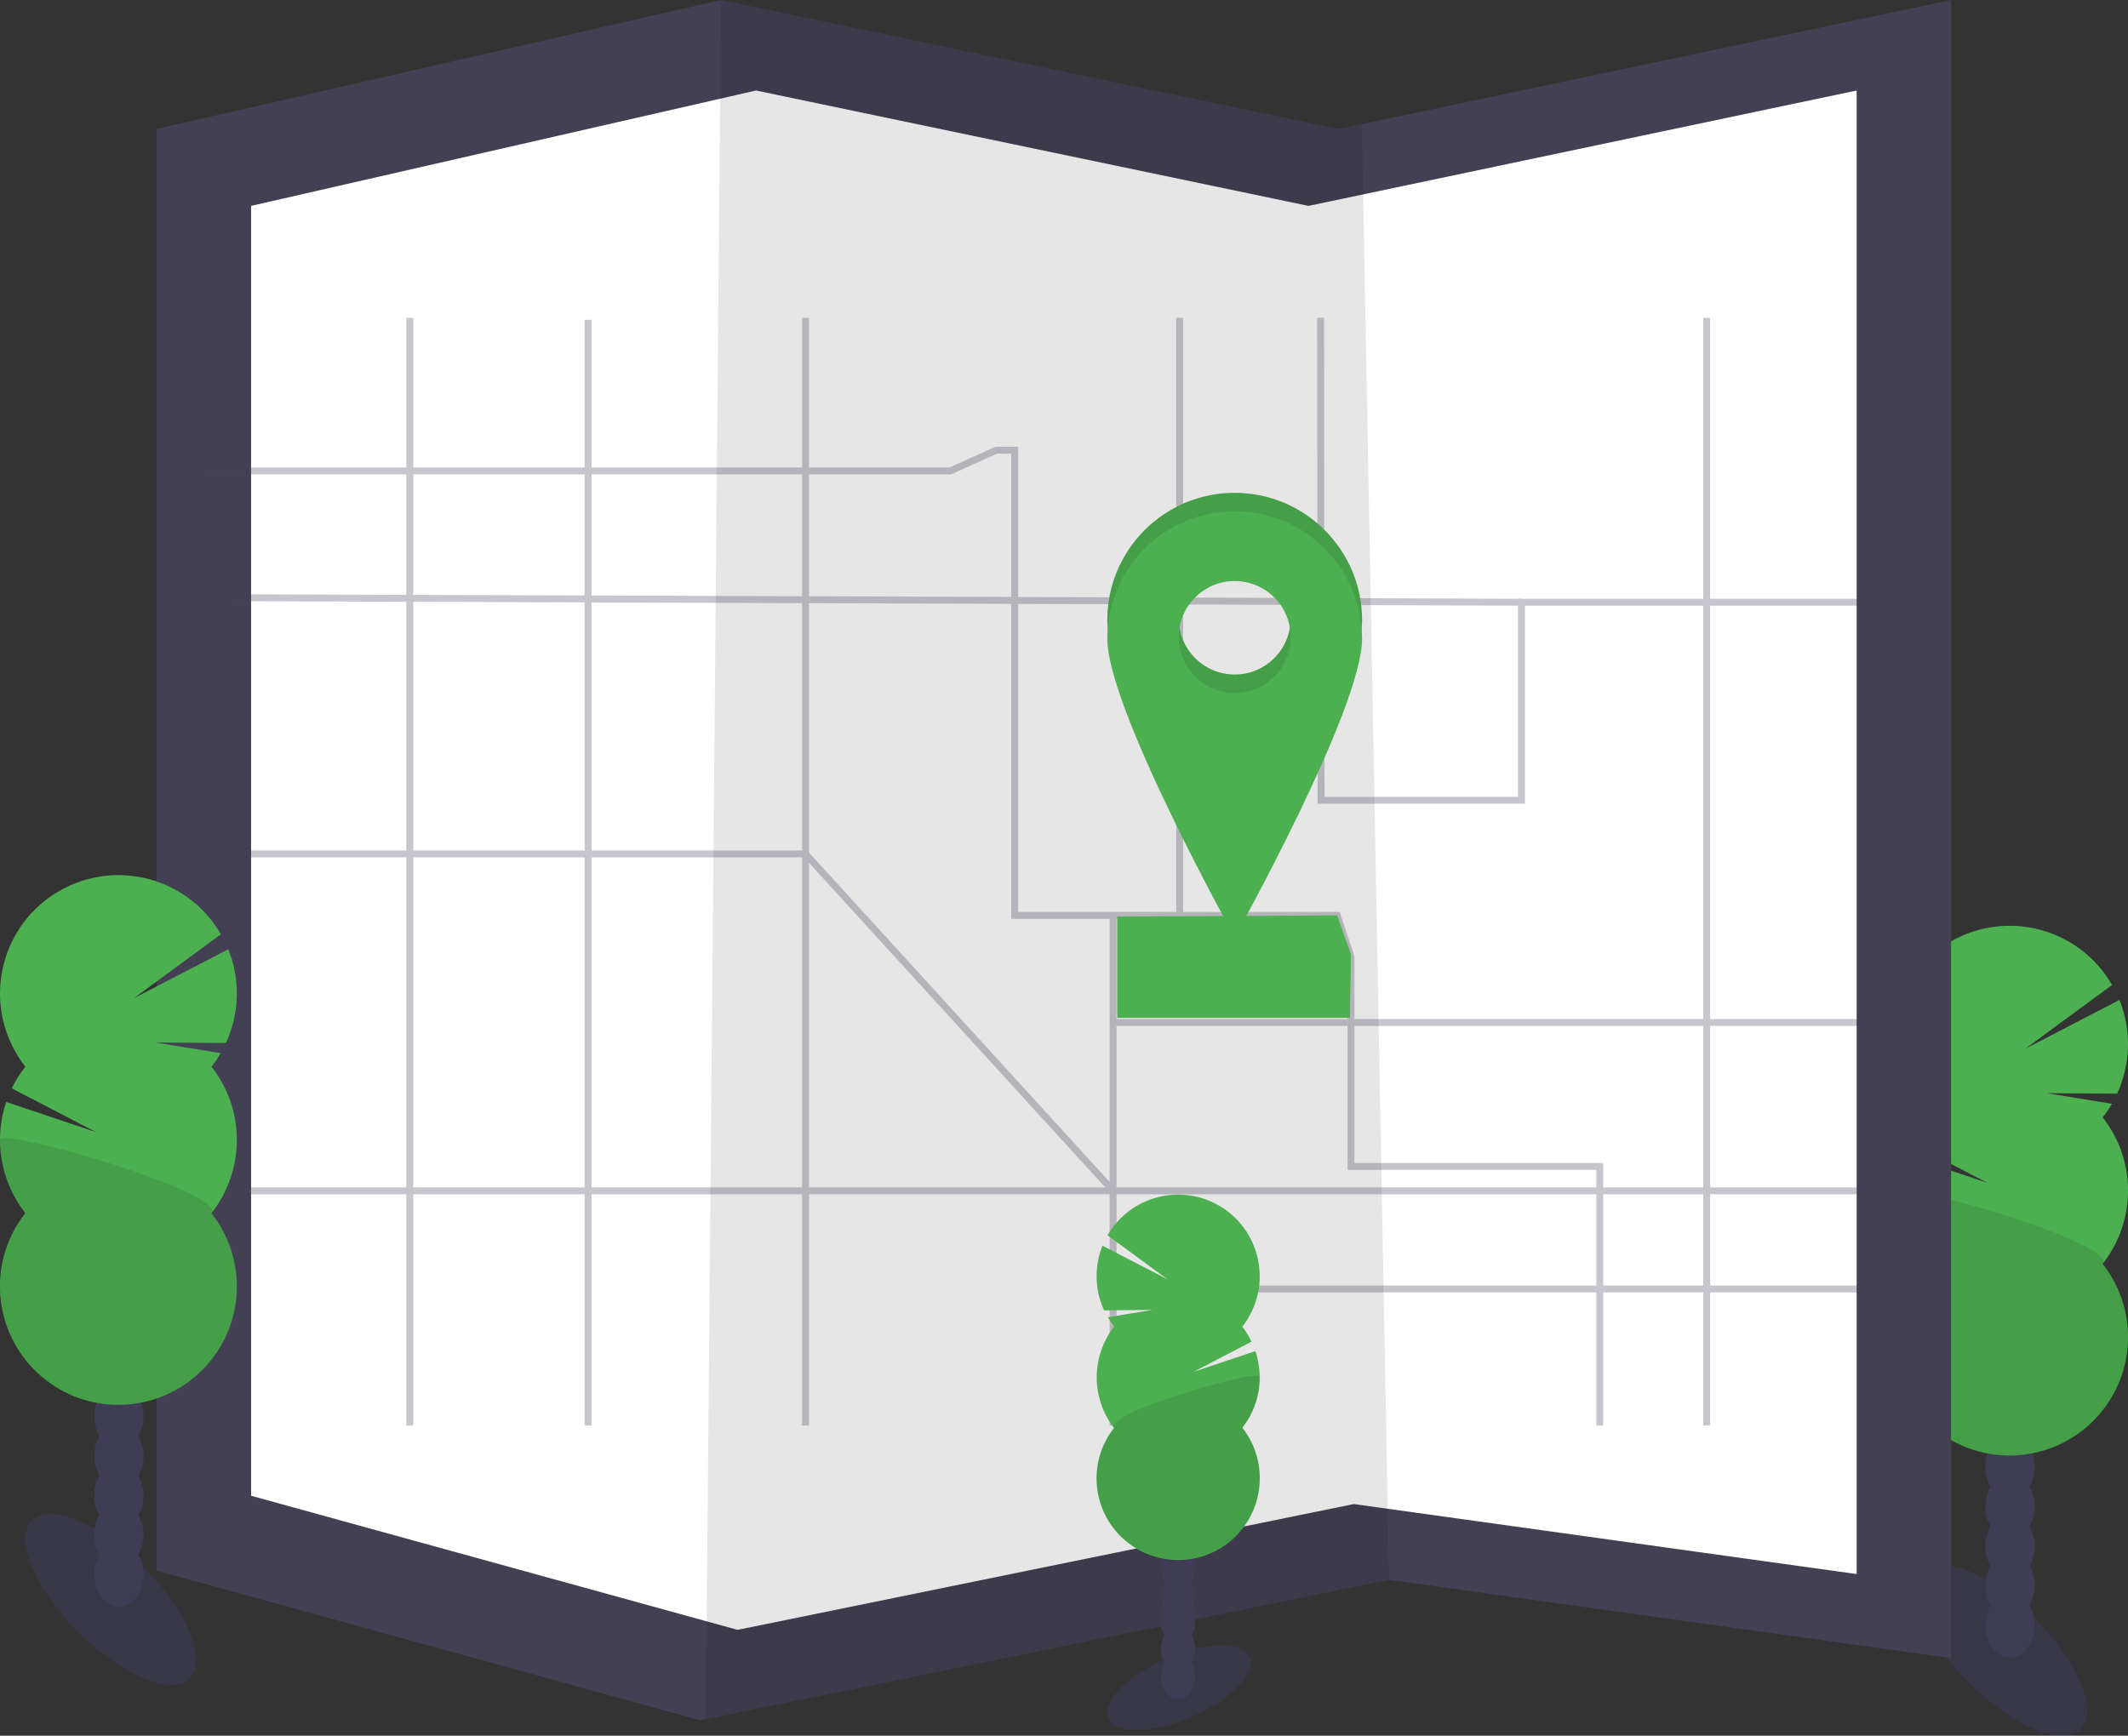 <?xml version="1.0" encoding="utf-8"?>
<!-- Generator: Adobe Illustrator 23.0.1, SVG Export Plug-In . SVG Version: 6.00 Build 0)  -->
<svg version="1.1" id="e937dd5c-1a88-46eb-b274-68931cd56025"
	 xmlns="http://www.w3.org/2000/svg" xmlns:xlink="http://www.w3.org/1999/xlink" x="0px" y="0px" viewBox="0 0 923.8 753.7"
	 style="enable-background:new 0 0 923.8 753.7;" xml:space="preserve">
<rect x="0" y="0" width="923.8" height="753.7" fill="#333333" stroke="none"/>
<style type="text/css">
	.st0{opacity:0.1;fill:#6C63FF;enable-background:new    ;}
	.st1{fill:#3F3D56;}
	.st2{fill:#4CAF50;}
	.st3{opacity:0.1;enable-background:new    ;}
	.st4{fill:#444053;}
	.st5{fill:#FFFFFF;}
	.st6{opacity:0.3;}
	.st7{fill:none;stroke:#444053;stroke-width:3;stroke-miterlimit:10;}
</style>
<title>map</title>
<ellipse transform="matrix(0.707 -0.707 0.707 0.707 -252.119 824.496)" class="st0" cx="869.2" cy="716.6" rx="20" ry="48.5"/>
<ellipse class="st1" cx="872.6" cy="705.7" rx="10.7" ry="14"/>
<ellipse class="st1" cx="872.6" cy="688.5" rx="10.7" ry="14"/>
<ellipse class="st1" cx="872.6" cy="671.4" rx="10.7" ry="14"/>
<ellipse class="st1" cx="872.6" cy="654.2" rx="10.7" ry="14"/>
<ellipse class="st1" cx="872.6" cy="637" rx="10.7" ry="14"/>
<ellipse class="st1" cx="872.6" cy="619.9" rx="10.7" ry="14"/>
<ellipse class="st1" cx="872.6" cy="602.7" rx="10.7" ry="14"/>
<path class="st2" d="M912.8,485.2c1.5-1.9,2.8-3.8,4-5.9l-28.2-4.6l30.5,0.2c5.9-12.9,6.3-27.6,1-40.7l-40.9,21.2l37.7-27.7
	c-14.2-24.6-45.6-33-70.2-18.8c-24.6,14.2-33,45.6-18.8,70.2c1.2,2.1,2.6,4.2,4.1,6.1c-2.3,2.9-4.3,6-5.9,9.4l36.6,19l-39-13.1
	c-5.6,16.5-2.4,34.6,8.3,48.3c-17.6,22.3-13.7,54.6,8.6,72.2c22.3,17.6,54.6,13.7,72.2-8.6c14.7-18.6,14.7-44.9,0-63.6
	C927.5,530.1,927.5,503.8,912.8,485.2L912.8,485.2z"/>
<path class="st3" d="M821,517c0,11.5,3.9,22.7,11,31.8c-17.6,22.3-13.7,54.6,8.6,72.2c22.3,17.6,54.6,13.7,72.2-8.6
	c14.7-18.6,14.7-44.9,0-63.6C919.7,540,821,511.2,821,517z"/>
<polygon class="st4" points="847,0 847,720 603,686 306.4,746.5 304,747 68,682 68,56 313,0 581,56 591.2,53.9 "/>
<polygon class="st5" points="806,39.3 806,683.5 587.7,653.1 322.3,707.3 320.1,707.7 109,649.5 109,89.4 328.2,39.3 568,89.4 
	577.1,87.5 "/>
<polygon class="st3" points="603,686 306.4,746.5 313,0 581,56 591.2,53.9 "/>
<g class="st6">
	<polyline class="st7" points="573.3,138 573.5,347.5 660.5,347.5 660.5,261.5 809.5,261.5 827,239.1 	"/>
	<polyline class="st7" points="89,204.5 412.5,204.5 432.5,195.5 440.5,195.5 440.5,397.5 580.5,397.5 586.5,415.5 586.5,506.5 
		694.5,506.5 694.5,619 	"/>
	<line class="st7" x1="483.2" y1="619" x2="483.2" y2="397.5"/>
	<line class="st7" x1="827" y1="559.7" x2="483.2" y2="559.7"/>
	<line class="st7" x1="740.9" y1="138" x2="740.9" y2="619"/>
	<line class="st7" x1="88" y1="517.1" x2="827" y2="517.1"/>
	<line class="st7" x1="177.9" y1="619" x2="177.9" y2="138"/>
	<line class="st7" x1="349.7" y1="138" x2="349.7" y2="619"/>
	<line class="st7" x1="89" y1="259.5" x2="660.5" y2="261.5"/>
	<line class="st7" x1="255.3" y1="138.9" x2="255.3" y2="619"/>
	<polyline class="st7" points="88,370.8 349.7,370.8 483.2,517.1 	"/>
	<line class="st7" x1="512.1" y1="138" x2="512.1" y2="397.5"/>
	<line class="st7" x1="483.2" y1="444" x2="827" y2="444"/>
</g>
<polygon class="st2" points="586,442 485,442 485,398 580.5,397.5 586.5,414.5 "/>
<path class="st2" d="M536,214c-30.5,0-55.3,24.7-55.3,55.3C480.7,299.8,536,399,536,399s55.3-99.1,55.3-129.7
	C591.3,238.8,566.5,214,536,214z M536,292.9c-13.4,0-24.3-10.9-24.3-24.3c0-13.4,10.9-24.3,24.3-24.3c13.4,0,24.3,10.9,24.3,24.3
	C560.3,282,549.4,292.9,536,292.9L536,292.9z"/>
<path class="st3" d="M536,214c-30.5,0-55.3,24.7-55.3,55.3C480.7,299.8,536,399,536,399s55.3-99.1,55.3-129.7
	C591.3,238.8,566.5,214,536,214z M536,292.9c-13.4,0-24.3-10.9-24.3-24.3c0-13.4,10.9-24.3,24.3-24.3c13.4,0,24.3,10.9,24.3,24.3
	C560.3,282,549.4,292.9,536,292.9L536,292.9z"/>
<path class="st2" d="M536,222c-30.5,0-55.3,24.7-55.3,55.3C480.7,307.8,536,407,536,407s55.3-99.1,55.3-129.7
	C591.3,246.8,566.5,222,536,222z M536,300.9c-13.4,0-24.3-10.9-24.3-24.3s10.9-24.3,24.3-24.3c13.4,0,24.3,10.9,24.3,24.3
	C560.3,290,549.4,300.9,536,300.9L536,300.9z"/>
<ellipse transform="matrix(0.918 -0.396 0.396 0.918 -248.363 262.246)" class="st0" cx="511.8" cy="733.4" rx="33.5" ry="13.8"/>
<ellipse class="st1" cx="511.4" cy="728" rx="7.4" ry="9.7"/>
<ellipse class="st1" cx="511.4" cy="716.1" rx="7.4" ry="9.7"/>
<ellipse class="st1" cx="511.4" cy="704.3" rx="7.4" ry="9.7"/>
<ellipse class="st1" cx="511.4" cy="692.5" rx="7.4" ry="9.7"/>
<ellipse class="st1" cx="511.4" cy="680.6" rx="7.4" ry="9.7"/>
<ellipse class="st1" cx="511.4" cy="668.8" rx="7.4" ry="9.7"/>
<ellipse class="st1" cx="511.4" cy="657" rx="7.4" ry="9.7"/>
<path class="st2" d="M483.7,576c-1-1.3-1.9-2.6-2.8-4l19.4-3.2l-21,0.2c-4.1-8.9-4.3-19-0.7-28.1l28.2,14.6l-26-19.1
	c9.8-16.9,31.5-22.7,48.4-12.9c16.9,9.8,22.7,31.5,12.9,48.4c-0.8,1.5-1.8,2.9-2.8,4.2c1.6,2,2.9,4.2,4,6.5l-25.2,13.1l26.9-9
	c3.8,11.3,1.7,23.9-5.7,33.3c12.1,15.4,9.4,37.7-5.9,49.8c-15.4,12.1-37.7,9.4-49.8-5.9c-10.1-12.9-10.1-31,0-43.8
	C473.6,607,473.6,588.9,483.7,576L483.7,576z"/>
<path class="st3" d="M547,597.9c0,7.9-2.7,15.7-7.6,21.9c12.1,15.4,9.4,37.7-5.9,49.8c-15.4,12.1-37.7,9.4-49.8-5.9
	c-10.1-12.9-10.1-31,0-43.8C478.9,613.8,547,593.9,547,597.9z"/>
<ellipse transform="matrix(0.707 -0.707 0.707 0.707 -477.027 237.516)" class="st0" cx="48.2" cy="694.6" rx="20" ry="48.5"/>
<ellipse class="st1" cx="51.6" cy="683.7" rx="10.7" ry="14"/>
<ellipse class="st1" cx="51.6" cy="666.5" rx="10.7" ry="14"/>
<ellipse class="st1" cx="51.6" cy="649.4" rx="10.7" ry="14"/>
<ellipse class="st1" cx="51.6" cy="632.2" rx="10.7" ry="14"/>
<ellipse class="st1" cx="51.6" cy="615" rx="10.7" ry="14"/>
<ellipse class="st1" cx="51.6" cy="597.9" rx="10.7" ry="14"/>
<ellipse class="st1" cx="51.6" cy="580.7" rx="10.7" ry="14"/>
<path class="st2" d="M91.8,463.2c1.5-1.9,2.8-3.8,4-5.9l-28.2-4.6l30.5,0.2c5.9-12.9,6.3-27.6,1-40.7l-40.9,21.2l37.7-27.7
	c-14.2-24.6-45.6-33-70.2-18.8s-33,45.6-18.8,70.2c1.2,2.1,2.6,4.2,4.1,6.1c-2.3,2.9-4.3,6-5.9,9.4l36.6,19l-39-13.1
	c-5.6,16.5-2.4,34.6,8.3,48.3c-17.6,22.3-13.7,54.6,8.6,72.2c22.3,17.6,54.6,13.7,72.2-8.6c14.7-18.6,14.7-44.9,0-63.6
	C106.5,508.1,106.5,481.8,91.8,463.2L91.8,463.2z"/>
<path class="st3" d="M0,495c0,11.5,3.9,22.7,11,31.8c-17.6,22.3-13.7,54.6,8.6,72.2c22.3,17.6,54.6,13.7,72.2-8.6
	c14.7-18.6,14.7-44.9,0-63.6C98.7,518,0,489.2,0,495z"/>
</svg>
